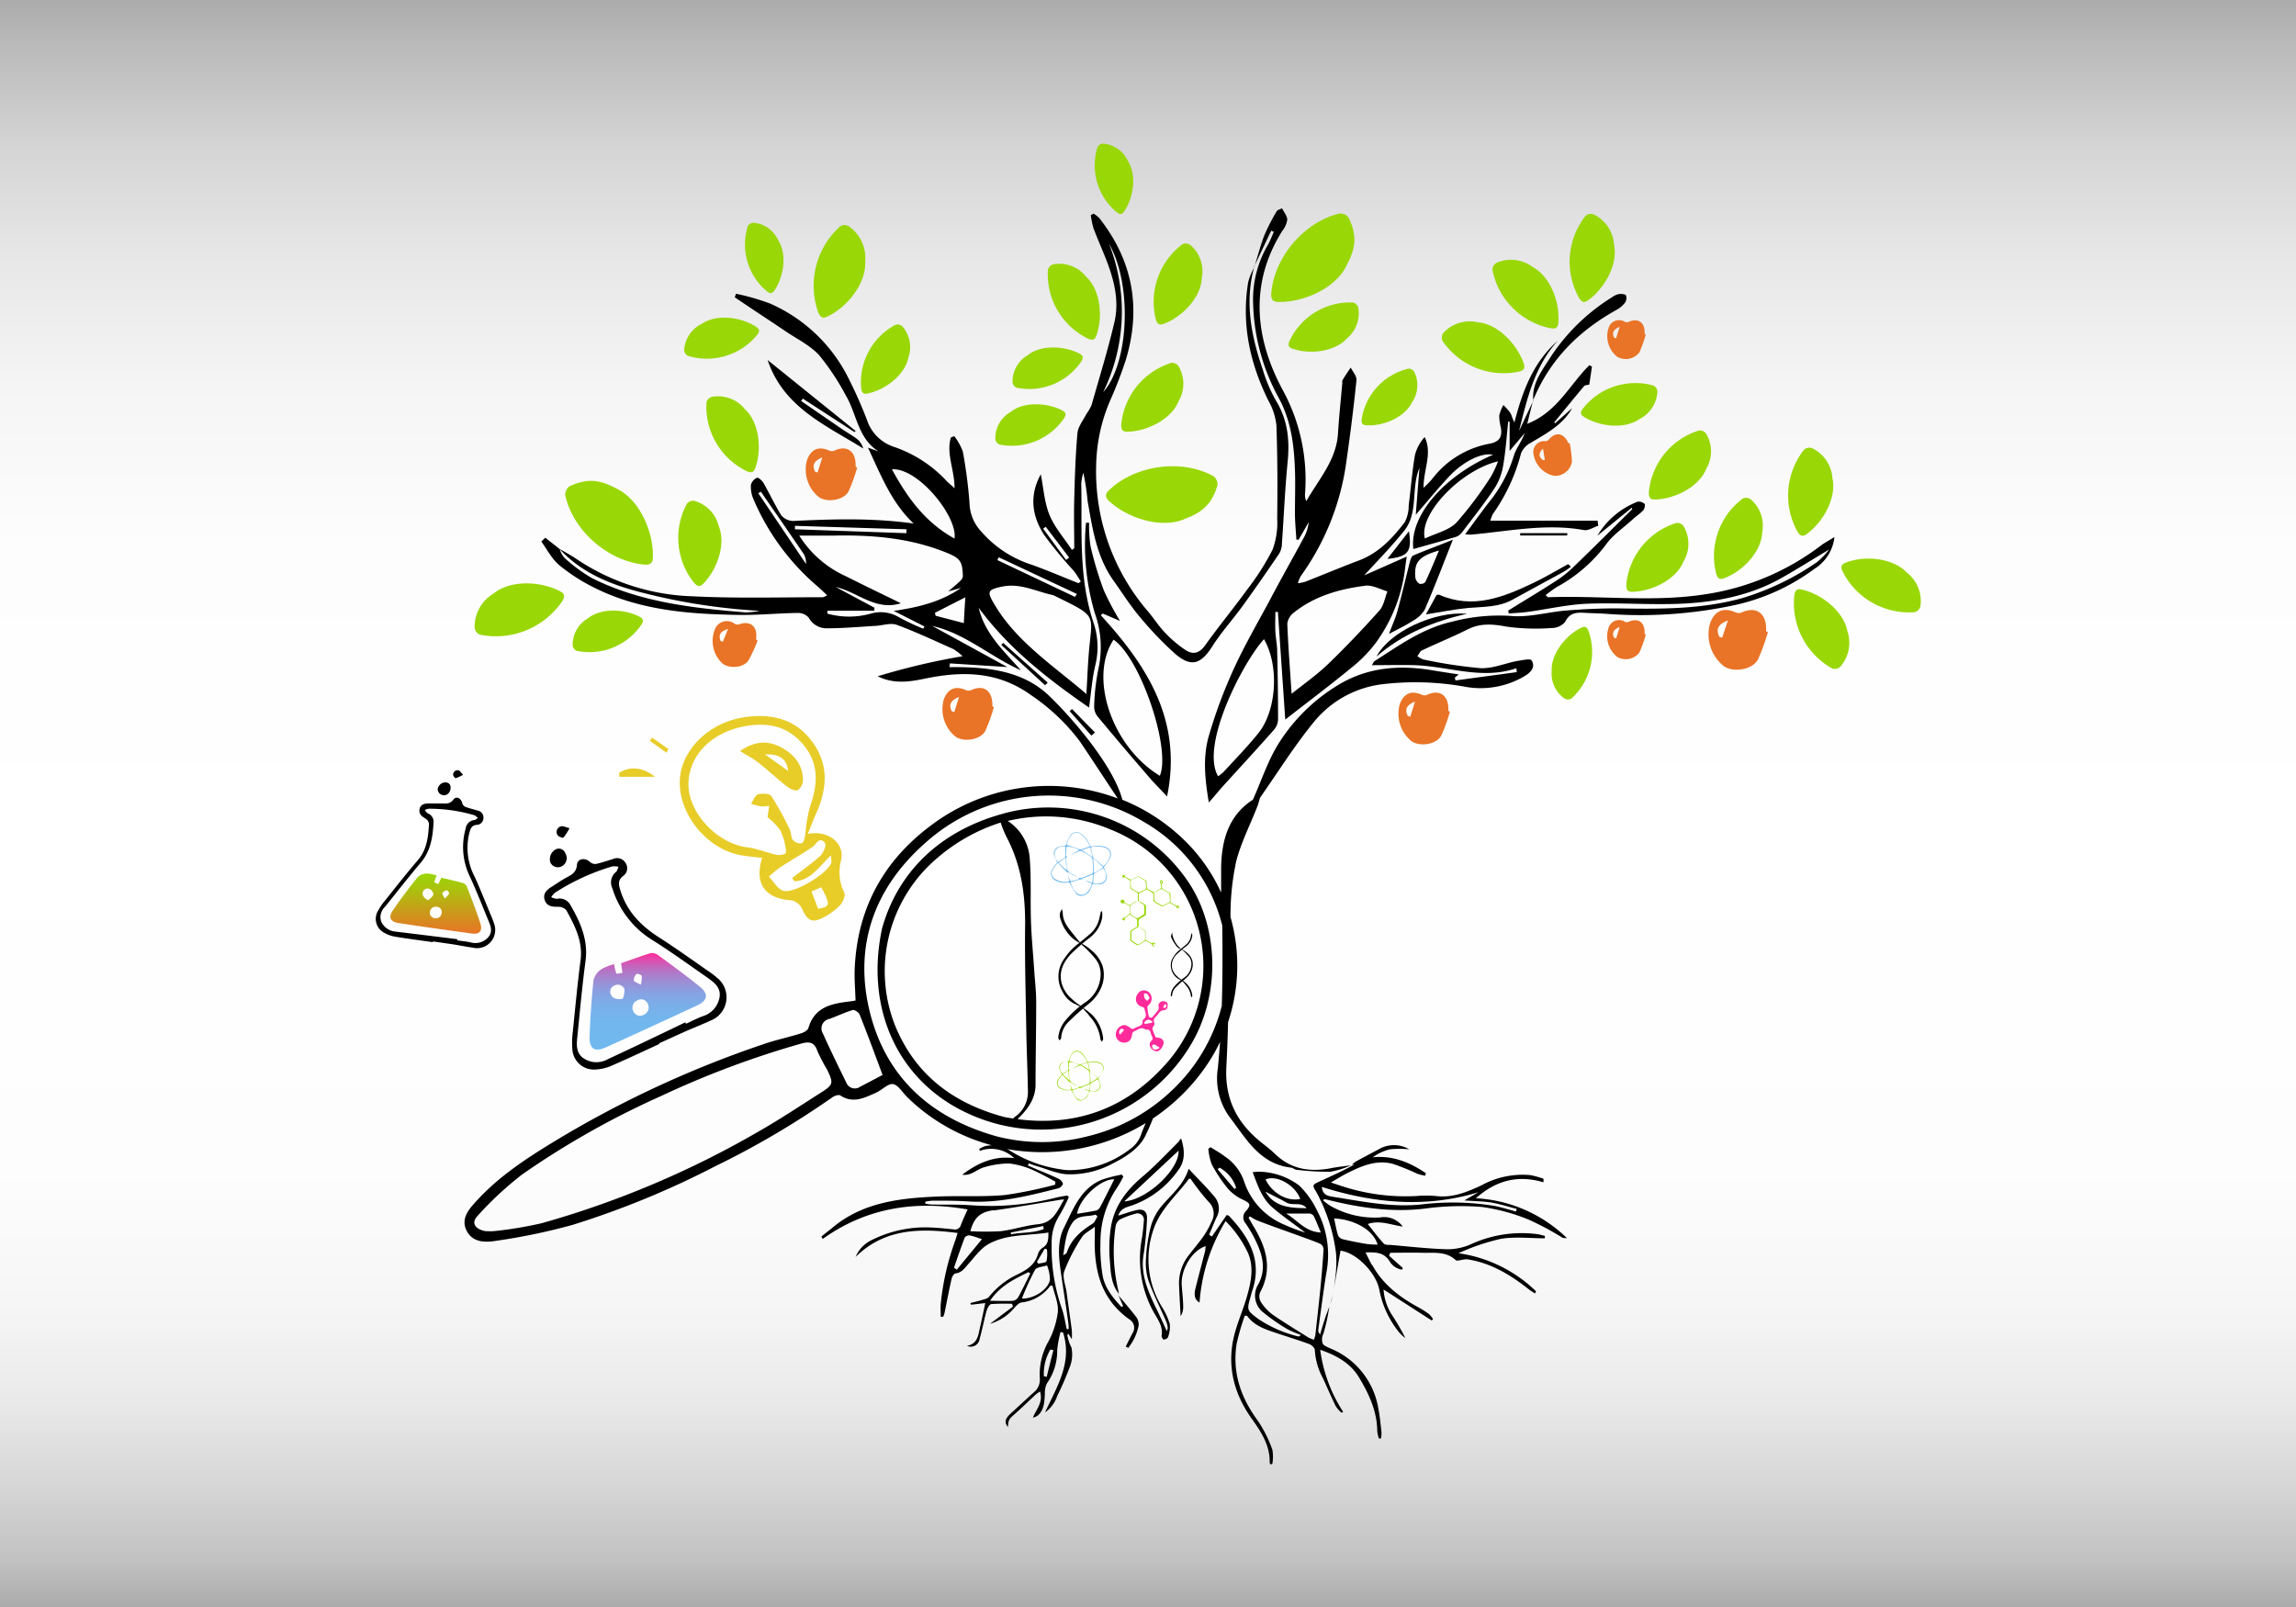 <svg id="_6" data-name="6" xmlns="http://www.w3.org/2000/svg" xmlns:xlink="http://www.w3.org/1999/xlink" viewBox="0 0 400 280"><rect x="0" y="0" width="400" height="280" fill="#333333" stroke="none"/><defs><style>.cls-1{fill:url(#linear-gradient);}.cls-2{fill:#e8cc28;}.cls-3{fill:#70b9ef;}.cls-4{fill:#9ad707;}.cls-5{fill:#ff2b9a;}.cls-6{fill:#e97326;}.cls-7{fill:url(#linear-gradient-2);}.cls-8{fill:url(#linear-gradient-3);}</style><linearGradient id="linear-gradient" x1="200" x2="200" y2="280" gradientUnits="userSpaceOnUse"><stop offset="0" stop-color="#ababab"/><stop offset="0.03" stop-color="#bbb"/><stop offset="0.09" stop-color="#d4d4d4"/><stop offset="0.16" stop-color="#e7e7e7"/><stop offset="0.24" stop-color="#f5f5f5"/><stop offset="0.34" stop-color="#fdfdfd"/><stop offset="0.52" stop-color="#fff"/><stop offset="0.73" stop-color="#fdfdfd"/><stop offset="0.81" stop-color="#f6f6f6"/><stop offset="0.87" stop-color="#eaeaea"/><stop offset="0.92" stop-color="#d8d8d8"/><stop offset="0.97" stop-color="#c2c2c2"/><stop offset="1" stop-color="#ababab"/></linearGradient><linearGradient id="linear-gradient-2" x1="112.83" y1="166.02" x2="112.83" y2="182.86" gradientUnits="userSpaceOnUse"><stop offset="0" stop-color="#ff2b9a"/><stop offset="0.02" stop-color="#f7339f"/><stop offset="0.1" stop-color="#d356b4"/><stop offset="0.19" stop-color="#b475c6"/><stop offset="0.3" stop-color="#9b8ed5"/><stop offset="0.41" stop-color="#88a1e1"/><stop offset="0.54" stop-color="#7aafe9"/><stop offset="0.7" stop-color="#72b7ee"/><stop offset="1" stop-color="#70b9ef"/></linearGradient><linearGradient id="linear-gradient-3" x1="75.92" y1="152.2" x2="75.92" y2="162.68" gradientUnits="userSpaceOnUse"><stop offset="0" stop-color="#9ad707"/><stop offset="0.27" stop-color="#acc10e"/><stop offset="0.82" stop-color="#d98720"/><stop offset="1" stop-color="#e97326"/></linearGradient></defs><rect class="cls-1" width="400" height="280"/><path class="cls-2" d="M146.56,149.78a8.08,8.08,0,0,0,.53,5.77c.25.49-.25,1.67-.76,2.2a11.42,11.42,0,0,1-2.92,2.13c-1.92,1-2.76.52-3.65-1.49a2.76,2.76,0,0,0-1.79-1.51c-4.64-.26-6.62-2.9-5.19-7.4-1.15-.14-2.27-.25-3.37-.41-6.67-1-12.06-8.26-10.8-14.56,1-4.77,5.51-8.77,11.24-9.57,4.73-.66,9,.42,11.86,4.59,2.78,4,2.31,8.16.42,12.34-.45,1-.82,2-1.39,3.42C144.25,144.6,147.13,146.88,146.56,149.78ZM134,140.4a7.09,7.09,0,0,1-1.43.1,12.93,12.93,0,0,1-1.73-.45c.4-.57.7-1.48,1.23-1.64.7-.22,2-.15,2.31.29a53.25,53.25,0,0,1,3.19,5.79c.29.58.21,1.39.57,1.88a1.73,1.73,0,0,0,1.52.56c.33-.1.54-.91.63-1.44a28.4,28.4,0,0,1,.76-4.74c1.36-3.79,1.76-7.41-.93-10.79s-6.14-4.11-10.05-3.48c-6,1-10,5-10.13,10s4.89,10.49,10.26,11.16c1.68.21,3.29.9,4.95,1.27a2.62,2.62,0,0,0,1.66-.17c.19-.09.11-.91,0-1.36a10.88,10.88,0,0,0-.87-2.73,14.36,14.36,0,0,0-2.22-2.28Zm8.87,8.77c.56-.51,1.14-1.9.87-2.24-1-1.34-1.5.19-2.23.67-1.82,1.21-3.72,2.31-5.56,3.5a25.71,25.71,0,0,0-2,1.63c.8.85,1.45,2.07,2.43,2.45,1.8.7,7.85-3,8.45-4.87a5.34,5.34,0,0,0-.08-1.25c-2.08,1.94-3.49,4.37-6.34,4.49L138,153C139.62,151.72,141.34,150.55,142.86,149.17Zm-1.49,6.17c.4,1.06.77,2,1.14,3,2.11-.34,2.22-.66.55-3.75Z"/><path class="cls-2" d="M107.9,135.35l6.2,0c-2.15-1.75-4.47-1.84-6.23-.7Z"/><path class="cls-2" d="M116.45,130.52l-2.84-2-.4.57,2.91,2.06Z"/><path class="cls-2" d="M136,130.17c2.26,1.18,3.85,3,3.89,5.7a2.26,2.26,0,0,1-.89,1.8c-.46.2-1.38-.23-1.89-.63-1.71-1.34-3.3-2.83-5-4.18-.87-.68-1.87-1.19-3.19-2C131.5,129.1,133.75,129,136,130.17Zm1.29,4.14c-.18-2-1.43-3-4-2.85Z"/><path d="M188.46,164.41a7.59,7.59,0,0,1,1.66,1.15,6,6,0,0,1,2,2.87,5.56,5.56,0,0,1-.41,3.93,7.31,7.31,0,0,1-2.08,2.58A48.18,48.18,0,0,0,186,178.2a4.31,4.31,0,0,0-1.13,2.64c0,.16-.18.3-.27.45-.08-.16-.23-.33-.23-.48a5.39,5.39,0,0,1,1.07-2.79,16.78,16.78,0,0,1,3.86-3.52,6,6,0,0,0,2.4-4.08,4.64,4.64,0,0,0-.33-2.52,5.71,5.71,0,0,0-.89-1.26,17.67,17.67,0,0,0-2-2Z"/><path d="M187.45,175l-.25-.1a4.42,4.42,0,0,1-2-1.95,5.28,5.28,0,0,1,.28-6,10.19,10.19,0,0,1,2.23-2.41c.76-.61,1.52-1.23,2.26-1.86a5.12,5.12,0,0,0,1.6-2.88c.07-.33.15-.65.23-1H192a4.39,4.39,0,0,1,0,1.14,5.6,5.6,0,0,1-2,3.32,40.24,40.24,0,0,0-3.28,2.82c-1.39,1.43-2.29,3.1-1.77,5.23a5.7,5.7,0,0,0,1.84,2.79,8.45,8.45,0,0,0,1.41,1.1c.18.14.27.22.25.25A4.15,4.15,0,0,1,187.45,175Z"/><path d="M185.05,158.39c0,.31.09.48.1.65,0,1.76,1.28,3,2.23,4.22.22.28.54.69,1,1.17a6.55,6.55,0,0,1-1.29-.77,7,7,0,0,1-2.34-3.57A1.65,1.65,0,0,1,185.05,158.39Z"/><path d="M189.6,176.25l.31.26.14.1a6.83,6.83,0,0,1,2.14,4.36c0,.17-.14.36-.21.54-.09-.14-.25-.28-.27-.44a7.06,7.06,0,0,0-1.89-4s-.15-.24-.35-.47l-.21-.22c-.44-.47-.64-.72-.6-.76S189,175.8,189.6,176.25Z"/><path d="M205.79,165.36a3.63,3.63,0,0,1,.92.58,2.89,2.89,0,0,1,1,1.4,2.76,2.76,0,0,1-.2,1.92,3.59,3.59,0,0,1-1,1.27,22,22,0,0,0-1.76,1.59,2.1,2.1,0,0,0-.55,1.29c0,.08-.09.15-.13.22s-.12-.16-.11-.23a2.57,2.57,0,0,1,.52-1.37,8.14,8.14,0,0,1,1.89-1.72,2.92,2.92,0,0,0,1.17-2,2.23,2.23,0,0,0-.16-1.23,2.39,2.39,0,0,0-.44-.61A9.89,9.89,0,0,0,205.79,165.36Z"/><path d="M205.75,170.78a2.76,2.76,0,0,1-.63-.33,2.8,2.8,0,0,1-1-3.15,4.88,4.88,0,0,1,1.46-1.84c.37-.3.74-.6,1.1-.91a2.5,2.5,0,0,0,.79-1.41c0-.16.07-.32.11-.48h.11a2.12,2.12,0,0,1,0,.56,2.79,2.79,0,0,1-1,1.62,19.48,19.48,0,0,0-1.61,1.38,2.62,2.62,0,0,0-.86,2.56,2.82,2.82,0,0,0,.9,1.37c.39.37.81.61.78.66S205.82,170.81,205.75,170.78Z"/><path d="M204.23,162.43c0,.07,0,.18,0,.32a4.34,4.34,0,0,0,1,2.08,4.18,4.18,0,0,0,.59.54,1.39,1.39,0,0,1-.39-.11,1.41,1.41,0,0,1-.25-.18,1.92,1.92,0,0,1-.36-.42,5.5,5.5,0,0,1-.79-1.4C204,163.13,204,163,204.23,162.43Z"/><path d="M205.52,170.58a3.64,3.64,0,0,1,1.15.77,3.47,3.47,0,0,1,.72,1,3.3,3.3,0,0,1,.33,1.16c0,.09-.07.18-.1.27-.05-.07-.13-.14-.14-.21a3.42,3.42,0,0,0-.92-1.95l-.07-.08a.84.84,0,0,1-.1-.15A5.69,5.69,0,0,0,205.52,170.58Z"/><path class="cls-3" d="M184.19,150.28a12,12,0,0,1-.52-1.17,1.2,1.2,0,0,1,.73-1.56,3.14,3.14,0,0,1,.91-.19.44.44,0,0,0,.49-.37,5.39,5.39,0,0,1,.61-1.36,1.35,1.35,0,0,1,2.06-.28,4.32,4.32,0,0,1,1.32,1.79c.13.28.24.4.59.33a4,4,0,0,1,2.08.07,1.37,1.37,0,0,1,.92,2,9.72,9.72,0,0,1-.84,1.28c-.08.11-.18.21-.24.28a8.67,8.67,0,0,1,.45,1.14,1.36,1.36,0,0,1-1.43,1.84h-.15c-.27,0-.61-.14-.79,0s-.22.48-.34.73a1.93,1.93,0,0,1-1.47,1.26,1.08,1.08,0,0,1-1.08-.37,11.7,11.7,0,0,1-1-1.62c-.13-.25-.22-.36-.52-.31a3.27,3.27,0,0,1-2.08-.35,1.36,1.36,0,0,1-.55-2A11.13,11.13,0,0,1,184.19,150.28Zm1.86,1.87-1.77-1.82a12,12,0,0,0-.89,1.22,1.15,1.15,0,0,0,.28,1.5,3.28,3.28,0,0,0,2.64.52l-.31-1.13c.13.29.24.59.38.87.05.09.2.21.28.2a11.43,11.43,0,0,0,1.15-.3c.08,0,.12-.16.18-.25a.93.93,0,0,0,.4,0c.61-.22,1.22-.44,1.81-.7a.54.54,0,0,0,.23-.4c0-.71-.06-1.43-.11-2.14a.62.62,0,0,0-.2-.41c-.53-.37-1.08-.72-1.64-1a.56.56,0,0,0-.44,0c-.56.23-1.1.49-1.64.73l1.62-.93a4.62,4.62,0,0,0-2.07-.59.25.25,0,0,0-.17.16c0,.47-.07,1-.08,1.42,0,.05.15.1.24.16a.53.53,0,0,0-.23.58,6,6,0,0,1,.12,1,1.4,1.4,0,0,0,.92,1.41,8.42,8.42,0,0,1,1,.67l-1.76-1Zm2.85,1.23c-.88-.45-1.58.3-2.4.27a4,4,0,0,0,1.06,1.91,1.26,1.26,0,0,0,1.65.08,2.86,2.86,0,0,0,1-1.74,3.15,3.15,0,0,1-.49-.14c-.24-.11-.47-.24-.7-.37l1.24.42.19-1.46-2.06.79Zm3.33-2.44a3.61,3.61,0,0,0,1.08-1.57,1.23,1.23,0,0,0-.48-1.52,4.1,4.1,0,0,0-2.76-.22c.1.57.2,1.08.3,1.6a.5.5,0,0,0,.15.25C191.07,150,191.64,150.43,192.23,150.94Zm-6.37-3.72,2.29.77a.36.36,0,0,0,.18,0l1.51-.5a4.8,4.8,0,0,0-1.48-2.11,1.25,1.25,0,0,0-1.68.07A3.45,3.45,0,0,0,185.86,147.22Zm4.55,6.57a1.76,1.76,0,0,0,2.11-.41,1.84,1.84,0,0,0-.36-2.1c-.48.3-1,.59-1.42.9a.4.4,0,0,0-.18.26C190.5,152.88,190.46,153.33,190.41,153.79Zm-4.82-6.3a1.69,1.69,0,0,0-1.75.7,1.82,1.82,0,0,0,.52,2c.37-.24.75-.47,1.12-.72a.31.31,0,0,0,.11-.22Zm5,4.54.1.09,1.51-1-1.65-1.53-.09.08Zm-5-2.54-1.18.85,1.45,1.33Zm4.62-.24.09-.05-.35-1.57-1.49.47Z"/><path class="cls-4" d="M185,187.22a9,9,0,0,1-.4-.91.94.94,0,0,1,.57-1.22,2.42,2.42,0,0,1,.71-.14.36.36,0,0,0,.38-.3,4.42,4.42,0,0,1,.48-1.06,1.05,1.05,0,0,1,1.61-.22,3.48,3.48,0,0,1,1,1.4c.1.22.19.32.46.26a3.07,3.07,0,0,1,1.62.06,1.06,1.06,0,0,1,.72,1.54,8.15,8.15,0,0,1-.65,1,2.33,2.33,0,0,1-.19.22,5.85,5.85,0,0,1,.35.89,1.05,1.05,0,0,1-1.12,1.43h-.12c-.21,0-.47-.11-.61,0s-.17.38-.26.57a1.52,1.52,0,0,1-1.15,1,.86.86,0,0,1-.85-.29,10.22,10.22,0,0,1-.77-1.27c-.1-.19-.17-.28-.41-.24a2.53,2.53,0,0,1-1.62-.27,1.06,1.06,0,0,1-.43-1.57A9.08,9.08,0,0,1,185,187.22Zm1.46,1.46-1.39-1.42c-.25.35-.51.64-.69,1a.9.9,0,0,0,.22,1.17,2.51,2.51,0,0,0,2.06.4l-.24-.88c.1.23.19.46.3.68,0,.07.15.17.21.16a7.17,7.17,0,0,0,.91-.24c.06,0,.09-.12.13-.19s.22.06.31,0c.48-.17,1-.35,1.42-.55a.42.42,0,0,0,.18-.31c0-.56,0-1.11-.09-1.67a.51.51,0,0,0-.15-.32c-.42-.29-.85-.56-1.28-.82a.43.43,0,0,0-.35,0c-.43.17-.86.37-1.28.57l1.26-.73a3.52,3.52,0,0,0-1.61-.46s-.13.07-.13.12c0,.37-.06.74-.07,1.11,0,0,.12.08.19.12a.43.43,0,0,0-.18.46,3.72,3.72,0,0,1,.09.81,1.09,1.09,0,0,0,.73,1.1,7.78,7.78,0,0,1,.79.53l-1.38-.78Zm2.22,1c-.68-.36-1.23.23-1.87.2a3.1,3.1,0,0,0,.83,1.5,1,1,0,0,0,1.29.06,2.26,2.26,0,0,0,.78-1.36,2.11,2.11,0,0,1-.38-.11c-.19-.08-.36-.19-.55-.29l1,.33.15-1.14-1.61.62Zm2.61-1.91a2.88,2.88,0,0,0,.84-1.23,1,1,0,0,0-.38-1.18,3.21,3.21,0,0,0-2.16-.18c.09.45.16.85.24,1.25a.41.41,0,0,0,.12.2Zm-5-2.91,1.79.61a.34.34,0,0,0,.14,0l1.18-.39a3.74,3.74,0,0,0-1.16-1.65,1,1,0,0,0-1.31.05A2.63,2.63,0,0,0,186.31,184.83Zm3.55,5.14a1.4,1.4,0,0,0,1.65-.33,1.43,1.43,0,0,0-.28-1.63c-.37.23-.75.46-1.11.7a.29.29,0,0,0-.14.2C189.93,189.25,189.9,189.6,189.86,190ZM186.1,185a1.31,1.31,0,0,0-1.36.55,1.4,1.4,0,0,0,.4,1.54l.87-.56a.28.28,0,0,0,.09-.18Zm3.89,3.55.08.07,1.18-.8-1.29-1.2-.07.07Zm-3.91-2-.93.66,1.14,1Zm3.61-.19.06,0-.27-1.23-1.16.37Z"/><path class="cls-4" d="M201.12,155.49a6,6,0,0,1,.62-.41c.56-.27.57-.26.54-.88a.78.78,0,0,0-.12-.32.33.33,0,0,1,0-.45.25.25,0,0,1,.36,0,.33.33,0,0,1,0,.46.4.4,0,0,0-.09.22c0,.11,0,.23,0,.34-.06.31.1.45.36.57s.6.32.9.49a.39.39,0,0,1,.22.37c0,.29,0,.58,0,.88,0,.14,0,.29,0,.46l1,.58a.52.52,0,0,0,.25,0,.25.25,0,0,1,.3.19c.06.14,0,.22-.13.26s-.3,0-.33-.13-.16-.21-.27-.27c-.28-.16-.55-.32-.81-.49a.24.24,0,0,0-.28,0c-.34.19-.68.37-1,.53a.37.37,0,0,1-.29,0c-.42-.23-.84-.47-1.25-.72a.42.42,0,0,1-.14-.28c0-.38,0-.76-.05-1.14a.25.25,0,0,0-.11-.18c-.29-.19-.58-.36-.87-.54a.26.26,0,0,0-.33,0,10.72,10.72,0,0,1-1.06.56.24.24,0,0,0-.15.29c0,.4,0,.8,0,1.2h0a.18.18,0,0,1-.15-.21,4.8,4.8,0,0,1,0-.85.51.51,0,0,0-.29-.58c-.28-.18-.56-.35-.85-.51a.32.32,0,0,1-.19-.31c0-.36,0-.72,0-1.07a.26.26,0,0,0-.12-.18c-.28-.19-.57-.36-.87-.54a.26.26,0,0,1-.38,0,.29.29,0,0,1,0-.27.31.31,0,0,1,.26-.11c.18,0,.22.16.22.3.31.17.6.35.9.5a.28.28,0,0,0,.22,0c.32-.16.63-.35,1-.5a.37.37,0,0,1,.31,0c.37.19.73.41,1.1.61a.37.37,0,0,1,.21.37c0,.34,0,.68.08,1a.17.17,0,0,0,.09.15c.37.21.75.4,1.13.6,0,0,.06,0,.1,0s-.11.13-.1.19c0,.42.05.84.09,1.25a.23.23,0,0,0,.1.17l1.18.68a.28.28,0,0,0,.22,0c.35-.17.69-.36,1-.54a.29.29,0,0,0,.17-.31c0-.35-.06-.71-.07-1.06a.31.31,0,0,0-.18-.3c-.37-.2-.74-.42-1.12-.61a.36.36,0,0,0-.27,0c-.25.12-.49.27-.74.4A3.19,3.19,0,0,1,201.12,155.49Zm-1.45-.88c0-.37-.06-.64-.06-.92a.3.3,0,0,0-.17-.28c-.34-.19-.69-.38-1-.58a.3.3,0,0,0-.33,0c-.31.16-.64.31-1,.48a.26.26,0,0,0-.12.17c0,.39,0,.77.07,1.16a.23.23,0,0,0,.08.16l1.14.67a.2.2,0,0,0,.17,0c.28-.12.55-.26.83-.39S199.73,154.82,199.67,154.61Zm2.62-.71a2.21,2.21,0,0,0,.21-.28s-.07-.09-.11-.14a1.57,1.57,0,0,0-.18.19S202.24,153.78,202.29,153.9Zm3.19,4.18c-.08-.06-.12-.12-.16-.13s-.08.06-.12.1.07.1.11.11S205.4,158.12,205.48,158.08Z"/><path class="cls-4" d="M198.43,157.09c.07,0,.15,0,.21,0q.44.25.87.54a.35.35,0,0,1,.14.25c0,.45,0,.9,0,1.34a.36.36,0,0,1-.22.35c-.33.19-.65.4-1,.62a.29.29,0,0,0-.06.19c0,.32,0,.63,0,.94a.64.64,0,0,1-.06.18v0s0,0,0,0l-.43.27c-.22.14-.45.27-.67.42a.23.23,0,0,0-.11.18c0,.43,0,.87,0,1.3a.27.27,0,0,0,.09.21c.29.21.59.4.89.59a.33.33,0,0,0,.42,0,7.57,7.57,0,0,1,.76-.49.43.43,0,0,0,.24-.44c0-.36,0-.71,0-1.07a.35.35,0,0,0-.19-.33c-.33-.22-.65-.46-1-.69.39.23.78.45,1.16.7.07,0,.09.18.1.28,0,.38,0,.76,0,1.15a.28.28,0,0,0,.17.28c.27.14.54.3.81.43a.42.42,0,0,0,.27,0,.33.33,0,0,1,.46.18.34.34,0,0,1-.19.42c-.16.05-.32-.07-.39-.26a.42.42,0,0,0-.16-.21l-1-.51-1.06.68a.48.48,0,0,1-.54,0c-.31-.2-.62-.4-.92-.62a.32.32,0,0,1-.11-.23c0-.47,0-.93,0-1.4a.38.38,0,0,1,.16-.25c.31-.2.62-.37.93-.57a.33.33,0,0,0,.11-.19c0-.32,0-.65,0-1a.36.36,0,0,0-.13-.23c-.33-.23-.69-.44-1-.68-.1-.07-.16-.08-.25,0l-.72.55a.24.24,0,0,0-.06.17c0,.14,0,.25-.19.24a.22.22,0,0,1-.21-.26.19.19,0,0,1,.24-.2.27.27,0,0,0,.19-.06c.26-.19.51-.39.76-.6a.44.44,0,0,0,.14-.27c0-.31,0-.63,0-.94a.23.23,0,0,0-.14-.25,4.83,4.83,0,0,1-.55-.3.59.59,0,0,0-.56-.11c-.21.07-.36-.06-.4-.28a.3.3,0,0,1,.23-.35.33.33,0,0,1,.43.26c0,.21.13.28.29.36s.44.24.62.34l1.21-.76,0,.06a2.11,2.11,0,0,1-.23.19c-.22.14-.46.27-.67.42a.4.4,0,0,0-.16.26c0,.4,0,.8,0,1.2a.32.32,0,0,0,.19.33c.21.11.39.27.59.4a.62.62,0,0,0,.76,0l.79-.52a.26.26,0,0,0,.06-.18c0-.44,0-.87,0-1.31a.26.26,0,0,0-.09-.17l-1-.67Zm2.43,7.48v.09c.08.06.16.16.23.16s.17-.12.18-.2-.11-.18-.17-.18S200.93,164.52,200.86,164.57Z"/><path class="cls-5" d="M196,178.6a3.48,3.48,0,0,1,.9.47.53.53,0,0,0,.77.08,2.52,2.52,0,0,1,.47-.22c.47-.18,1-.35.91-1a.43.43,0,0,1,.16-.32c.77-.57.24-1.26.17-1.9,0-.11-.24-.22-.39-.28a1.39,1.39,0,0,1-1.08-1.09,1.7,1.7,0,0,1,.72-1.6,1.3,1.3,0,0,1,1.69.32,1.47,1.47,0,0,1,0,1.84c-.14.18-.43.37-.42.55a7.08,7.08,0,0,0,.25,1.65.37.37,0,0,0,.65.07c.36-.4.71-.81,1-1.24a.76.76,0,0,0,.06-.48.78.78,0,0,1,.73-1c.49,0,.81.18.84.58.05.64-.24,1-.81,1a1.11,1.11,0,0,0-.55.28c-.19.18-.31.42-.49.61-.35.38-.79.7-.47,1.33.06.11,0,.31-.09.45s-.29.43-.24.59a8.12,8.12,0,0,0,.56,1.41c0,.07.24.09.37.1.69.07,1.08.44,1,1s-.66,1.42-1.2,1.38a1.34,1.34,0,0,1-1.23-1.21.93.93,0,0,1,.27-.59c.33-.26.29-.51.13-.82a3.5,3.5,0,0,1-.2-.54c-.1-.39-.26-.69-.74-.62a.21.21,0,0,1-.15,0c-.84-.6-1.46.11-2.14.38-.12.05-.19.31-.22.48-.13.87-.51,1.32-1.22,1.4a1.46,1.46,0,0,1-1.6-1.14A1.64,1.64,0,0,1,196,178.6Zm4.29-4.69a3.12,3.12,0,0,0-.41-.72c-.12-.11-.37-.07-.56-.1a2.57,2.57,0,0,0,0,.48.92.92,0,0,0,.15.43,2.4,2.4,0,0,0,.39.39Zm1.74,8.65a5.64,5.64,0,0,0-.77-.5c-.13-.07-.41-.09-.48,0a.6.6,0,0,0,0,.51C201,183,201.41,183,202.05,182.56Zm-1.35-4.37.09-.2c-.24-.12-.47-.33-.71-.33a1,1,0,0,0-.62.38c-.16.16-.11.39.19.35S200.35,178.26,200.7,178.19ZM195,180.1l.17.14.68-.79c-.15-.07-.33-.24-.45-.21C195,179.37,194.94,179.73,195,180.1Zm8-5.2a2.6,2.6,0,0,0-.35.53c0,.06.15.18.24.27a1.48,1.48,0,0,0,.33-.38C203.29,175.26,203.16,175.12,203,174.9Z"/><path class="cls-6" d="M286.72,110.59a22.79,22.79,0,0,1-1.11,3.1,3,3,0,0,1-3.84.79,4.58,4.58,0,0,1-1.56-5,1.91,1.91,0,0,1,2.89-1.14.88.88,0,0,0,.64,0c1.57-.72,2.73,0,2.78,1.74v.37Zm-5.51.54.34.11.62-2C281,109.75,280.83,110.29,281.21,111.13Z"/><path class="cls-6" d="M286.72,58.29a22.79,22.79,0,0,1-1.11,3.1,3,3,0,0,1-3.84.79,4.57,4.57,0,0,1-1.56-4.94,1.91,1.91,0,0,1,2.89-1.15.84.84,0,0,0,.64,0c1.57-.72,2.73,0,2.78,1.74v.36Zm-5.51.54.34.12.62-2C281,57.45,280.83,58,281.21,58.83Z"/><path class="cls-6" d="M273.47,77.22a22.78,22.78,0,0,1,.39,3.27,3,3,0,0,1-3.09,2.42,4.59,4.59,0,0,1-3.6-3.73,1.9,1.9,0,0,1,2.08-2.31.88.88,0,0,0,.58-.27c1.08-1.34,2.44-1.22,3.27.32l.16.32Zm-4.68,2.94.35,0-.33-2C268,79,268.06,79.58,268.79,80.16Z"/><path class="cls-6" d="M132,111.57a26.29,26.29,0,0,1-1.6,3.49c-.83,1.3-3.32,1.51-4.54.54a5.36,5.36,0,0,1-1.33-5.9,2.22,2.22,0,0,1,3.47-1,1.08,1.08,0,0,0,.75.09c1.88-.69,3.17.26,3,2.29,0,.14,0,.28,0,.42Zm-6.46.09.38.16.92-2.23C125.45,110,125.16,110.64,125.53,111.66Z"/><path class="cls-6" d="M308,110.11a34.65,34.65,0,0,1-1.72,4.77c-.95,1.81-4.2,2.35-5.92,1.22a7.07,7.07,0,0,1-2.4-7.62c.84-2.12,2.37-2.71,4.45-1.76a1.33,1.33,0,0,0,1,0c2.41-1.11,4.2,0,4.28,2.68V110Zm-8.49.83.52.17,1-3C299.24,108.81,298.93,109.64,299.53,110.94Z"/><path class="cls-6" d="M173.15,123.2a28.67,28.67,0,0,1-1.49,4.14c-.82,1.56-3.64,2-5.13,1.06a6.16,6.16,0,0,1-2.08-6.61c.73-1.84,2.06-2.35,3.86-1.53a1.12,1.12,0,0,0,.86,0c2.09-1,3.65,0,3.71,2.33,0,.16,0,.32,0,.48Zm-7.35.72.45.15.83-2.63C165.54,122.08,165.28,122.8,165.8,123.92Z"/><path class="cls-6" d="M149.34,81.46a30,30,0,0,1-1.5,4.14c-.82,1.56-3.64,2-5.12,1.06a6.16,6.16,0,0,1-2.09-6.61c.74-1.84,2.06-2.35,3.86-1.53a1.14,1.14,0,0,0,.87,0c2.08-1,3.64,0,3.7,2.33,0,.16,0,.32,0,.48Zm-7.36.72.45.15.83-2.63C141.73,80.34,141.46,81.06,142,82.18Z"/><path class="cls-6" d="M252.6,124a31.27,31.27,0,0,1-1.49,4.14c-.83,1.57-3.64,2-5.13,1.06a6.15,6.15,0,0,1-2.09-6.6c.74-1.84,2.06-2.35,3.86-1.53a1.19,1.19,0,0,0,.87,0c2.09-1,3.64,0,3.71,2.32v.49Zm-7.36.73.45.15.83-2.63C245,122.86,244.72,123.58,245.24,124.71Z"/><path class="cls-4" d="M150.73,45.61c.19,3.89-3.26,8-6.63,9.57-.85.4-1.24,0-1.56-.77a13.92,13.92,0,0,1,3.85-15,1.54,1.54,0,0,1,1.47,0A6.77,6.77,0,0,1,150.73,45.61Z"/><path class="cls-4" d="M135.54,41.79c1.63,2.47,1,6.51-.64,8.85-.4.59-.8.51-1.32.1a10.64,10.64,0,0,1-3.3-11.34,1.17,1.17,0,0,1,1-.59A5.17,5.17,0,0,1,135.54,41.79Z"/><path class="cls-4" d="M196.47,28c1.63,2.48,1,6.51-.64,8.86-.4.59-.8.5-1.32.09a10.63,10.63,0,0,1-3.3-11.34,1.19,1.19,0,0,1,1-.59A5.17,5.17,0,0,1,196.47,28Z"/><path class="cls-4" d="M122.32,56.39c2.63-1.77,6.94-1.1,9.45.58.64.43.56.85.12,1.41A11.33,11.33,0,0,1,119.83,62a1.26,1.26,0,0,1-.64-1A5.47,5.47,0,0,1,122.32,56.39Z"/><path class="cls-4" d="M158.24,62.34c-.63,3.1-4.17,5.66-7.14,6.23-.75.14-1-.22-1.07-.92a11.34,11.34,0,0,1,6-11.07,1.26,1.26,0,0,1,1.17.27A5.51,5.51,0,0,1,158.24,62.34Z"/><path class="cls-4" d="M107.29,85.07c4.17,1.89,6.61,7.71,6.45,12.08,0,1.1-.62,1.32-1.64,1.21-6.26-.66-12.29-5.93-13.63-12.09a1.82,1.82,0,0,1,.76-1.55C102.23,83.35,104.33,83.5,107.29,85.07Z"/><path class="cls-4" d="M234.72,46c-1.84,4.19-7.62,6.71-12,6.61-1.11,0-1.33-.61-1.24-1.63.58-6.27,5.78-12.36,11.92-13.78A1.79,1.79,0,0,1,235,38C236.38,41,236.26,43.06,234.72,46Z"/><path class="cls-4" d="M234.68,58.94c-2.16,2.42-6.62,2.84-9.54,1.81-.74-.26-.76-.7-.48-1.36a11.63,11.63,0,0,1,11.07-6.68,1.29,1.29,0,0,1,.89.84A5.65,5.65,0,0,1,234.68,58.94Z"/><path class="cls-4" d="M206.53,90.37c-4.17,1.89-10.16-.11-13.34-3.1-.8-.76-.58-1.35.17-2,4.62-4.28,12.55-5.34,18.07-2.29a1.79,1.79,0,0,1,.67,1.6C211.15,87.69,209.66,89.17,206.53,90.37Z"/><path class="cls-4" d="M125.22,91.68c1.32,3.22-.37,7.73-2.75,10.07-.6.59-1,.4-1.54-.19a12.49,12.49,0,0,1-1.24-13.83,1.41,1.41,0,0,1,1.24-.47A6.06,6.06,0,0,1,125.22,91.68Z"/><path class="cls-4" d="M205.33,69.9c-1.29,3.24-5.64,5.3-9,5.32-.84,0-1-.43-1-1.21a12.5,12.5,0,0,1,8.75-10.79,1.4,1.4,0,0,1,1.21.53A6,6,0,0,1,205.33,69.9Z"/><path class="cls-4" d="M297.25,81.7c-1.3,3.24-5.65,5.3-9,5.33-.84,0-1-.43-1-1.21A12.48,12.48,0,0,1,296,75a1.4,1.4,0,0,1,1.21.52A6,6,0,0,1,297.25,81.7Z"/><path class="cls-4" d="M293.32,97.79c-1.3,3.24-5.65,5.29-9,5.32-.84,0-1-.43-1-1.21a12.48,12.48,0,0,1,8.75-10.79,1.38,1.38,0,0,1,1.21.53A6,6,0,0,1,293.32,97.79Z"/><path class="cls-4" d="M285.64,73c-2.65,1.88-7.1,1.29-9.72-.38-.66-.42-.58-.86-.15-1.44a11.63,11.63,0,0,1,12.3-4,1.28,1.28,0,0,1,.68,1A5.63,5.63,0,0,1,285.64,73Z"/><path class="cls-4" d="M209.37,48.44c-.14,3.49-3.55,6.88-6.68,8-.79.29-1.11-.06-1.33-.81A12.53,12.53,0,0,1,206,42.55a1.4,1.4,0,0,1,1.32.09A6,6,0,0,1,209.37,48.44Z"/><path class="cls-4" d="M307,92.77c-.14,3.49-3.55,6.88-6.68,8-.8.29-1.12-.06-1.33-.81a12.49,12.49,0,0,1,4.63-13.1A1.38,1.38,0,0,1,305,87,6.06,6.06,0,0,1,307,92.77Z"/><path class="cls-4" d="M319.24,83.31c.78,3.52-1.73,7.81-4.55,9.78-.71.5-1.13.23-1.54-.46a12.9,12.9,0,0,1,1.16-14.3,1.44,1.44,0,0,1,1.34-.26A6.25,6.25,0,0,1,319.24,83.31Z"/><path class="cls-4" d="M246,70.09c-1.31,2.71-5.16,4.22-8,4-.72,0-.86-.43-.77-1.1a10.76,10.76,0,0,1,8.14-8.76,1.2,1.2,0,0,1,1,.53A5.22,5.22,0,0,1,246,70.09Z"/><path class="cls-4" d="M257.49,56.16c3.59.31,6.93,4,8,7.27.26.83-.12,1.14-.9,1.33a12.9,12.9,0,0,1-13.3-5.39,1.47,1.47,0,0,1,.16-1.36A6.25,6.25,0,0,1,257.49,56.16Z"/><path class="cls-4" d="M267,46.51c3.18,1.69,4.82,6.38,4.48,9.81-.09.87-.56,1-1.35.87A12.89,12.89,0,0,1,260,47a1.47,1.47,0,0,1,.68-1.19A6.28,6.28,0,0,1,267,46.51Z"/><path class="cls-4" d="M281.18,42.58c.78,3.51-1.73,7.8-4.55,9.77-.71.5-1.13.23-1.54-.46a12.88,12.88,0,0,1,1.16-14.3,1.44,1.44,0,0,1,1.34-.26A6.27,6.27,0,0,1,281.18,42.58Z"/><path class="cls-4" d="M189.23,48.22c2.56,2.37,2.93,7.17,1.76,10.29-.3.79-.77.8-1.48.48a12.5,12.5,0,0,1-6.95-12,1.41,1.41,0,0,1,.93-.94A6,6,0,0,1,189.23,48.22Z"/><path class="cls-4" d="M129.8,71.32c2.56,2.37,2.93,7.17,1.76,10.29-.3.79-.77.8-1.48.48a12.5,12.5,0,0,1-7-12,1.37,1.37,0,0,1,.93-.94A6,6,0,0,1,129.8,71.32Z"/><path class="cls-4" d="M86,103.41c3-2.46,8.37-2.13,11.64-.35.82.44.77,1,.3,1.71a14,14,0,0,1-14.36,5.81,1.55,1.55,0,0,1-.89-1.17A6.72,6.72,0,0,1,86,103.41Z"/><path class="cls-4" d="M102.37,107.77c2.37-1.93,6.57-1.66,9.13-.27.65.35.61.76.24,1.34a10.93,10.93,0,0,1-11.27,4.56,1.23,1.23,0,0,1-.7-.92A5.3,5.3,0,0,1,102.37,107.77Z"/><path class="cls-4" d="M321.85,110c-.65-3.56-4.63-6.56-8-7.29-.85-.18-1.14.23-1.25,1a13,13,0,0,0,6.63,12.78,1.42,1.42,0,0,0,1.34-.28A6.29,6.29,0,0,0,321.85,110Z"/><path class="cls-4" d="M332.19,99.76c-2.48-2.63-7.46-3-10.68-1.71-.82.31-.83.8-.49,1.54a12.94,12.94,0,0,0,12.54,7.07,1.41,1.41,0,0,0,1-1A6.27,6.27,0,0,0,332.19,99.76Z"/><path class="cls-4" d="M176,71.82c2.37-1.93,6.57-1.66,9.13-.27.65.35.61.76.24,1.34a11,11,0,0,1-11.27,4.56,1.23,1.23,0,0,1-.7-.92A5.28,5.28,0,0,1,176,71.82Z"/><path class="cls-4" d="M270.33,116.86c-.14-3,2.56-6.28,5.2-7.51.67-.32,1,0,1.22.6a10.94,10.94,0,0,1-3,11.78,1.25,1.25,0,0,1-1.16,0A5.33,5.33,0,0,1,270.33,116.86Z"/><path class="cls-4" d="M179,61.92c2.36-1.93,6.56-1.66,9.13-.27.65.35.6.77.24,1.34a10.92,10.92,0,0,1-11.27,4.56,1.19,1.19,0,0,1-.7-.91A5.3,5.3,0,0,1,179,61.92Z"/><path d="M114.87,181.9c-2.75,1.26-5.49,2.56-8.27,3.76a7.7,7.7,0,0,1-2.89.69,3.75,3.75,0,0,1-4-3.65,14.56,14.56,0,0,1,.09-3c.42-4.12.8-8.25,1.34-12.35.44-3.32-1-6.06-2.48-8.76a1.83,1.83,0,0,0-1.45-.59c-1,0-1.92-.07-2.3-1.14s.27-1.77,1.12-2.3,1.74-1.17,2.66-1.66,1.73-.91,1.83-2.23c.09-1.1,1.43-1.28,2.25-.49a1.38,1.38,0,0,0,1.07.35c1-.22,2-.57,3-.87a1.69,1.69,0,0,1,2.16.73,1.63,1.63,0,0,1-.43,2.23c-1,.77-.79,1.56-.47,2.59,1.15,3.64,3.59,6.12,6.73,8.13s6,4.09,9,6.16a10,10,0,0,1,1,.79,4.35,4.35,0,0,1-1.1,7.56c-1.48.69-3,1.27-4.48,1.93s-2.95,1.35-4.42,2Zm4.52-3.77.12.25c.95-.44,1.89-.92,2.86-1.3a4.19,4.19,0,0,0,3-3.39c.23-1.65-1-2.55-2.14-3.36-3.16-2.2-6.29-4.47-9.55-6.52a16.18,16.18,0,0,1-7-9.05,2.34,2.34,0,0,1,.63-2.83c.24-.2.3-.6.45-.9a3.35,3.35,0,0,0-1.08-.07,38.29,38.29,0,0,0-10,4.59,3.53,3.53,0,0,0-.65.77,2.64,2.64,0,0,0,1,.29,2.11,2.11,0,0,1,2.3,1c1.74,3,3.17,6.11,2.68,9.8-.6,4.5-1,9-1.46,13.55-.14,1.33-.08,2.68,1.19,3.48a4,4,0,0,0,4.13.12C110.43,182.44,114.92,180.29,119.39,178.13Z"/><path d="M98.48,148.66a1.61,1.61,0,0,1-.57,2.26,1.45,1.45,0,0,1-2-.58A1.93,1.93,0,0,1,96.8,148,1.19,1.19,0,0,1,98.48,148.66Z"/><path d="M99.22,144.3a8.68,8.68,0,0,1-1.06,1.63c-.11.11-.84-.14-1-.39a1,1,0,0,1,.58-1.56C98.08,143.87,98.5,144.12,99.22,144.3Z"/><path class="cls-7" d="M107,168a7.46,7.46,0,0,0,.38,1.62c.06.11.69-.07,1.06-.12l-.24-1.67c1.57-.54,3.35-1.21,5.16-1.76a1.78,1.78,0,0,1,1.3.35c2.46,1.81,4.94,3.6,7.31,5.54,1.51,1.23,1.3,2.37-.48,3.21q-8,3.72-16,7.35c-1.85.83-2.83.22-2.77-1.82.1-3.31.33-6.62.68-9.91a3.21,3.21,0,0,1,1.37-1.91A8.21,8.21,0,0,1,107,168Zm4.15,6.26a1.37,1.37,0,0,0-.84,1.89,1.29,1.29,0,0,0,1.8.69,1.4,1.4,0,0,0,.77-1.88A1.27,1.27,0,0,0,111.14,174.24Zm-2.66-.21a5.08,5.08,0,0,0,.32-1.66,1.25,1.25,0,0,0-1.77-.67,1.14,1.14,0,0,0-.64,1.51C106.63,173.92,107.47,174.25,108.48,174Zm3.13-2.46a4.27,4.27,0,0,0,.17-1.56c-.06-.2-.82-.43-.91-.32a1.56,1.56,0,0,0-.46,1.12C110.45,171.05,111,171.21,111.61,171.57Z"/><path d="M75.42,164.16c-2.18-.31-4.36-.59-6.54-.95a5.65,5.65,0,0,1-2-.72,2.72,2.72,0,0,1-1-3.83,9.94,9.94,0,0,1,1.24-1.8c1.88-2.36,3.74-4.73,5.69-7,1.58-1.85,1.8-4.08,1.93-6.33a1.31,1.31,0,0,0-.65-.93c-.64-.38-1.15-.8-1-1.61s.86-1,1.6-1,1.52,0,2.27,0,1.42.13,2-.64,1.38-.22,1.57.59a1,1,0,0,0,.51.63c.71.27,1.45.44,2.18.66a1.22,1.22,0,0,1,1,1.29,1.19,1.19,0,0,1-1.15,1.2c-.9.08-1.1.64-1.3,1.39a10.78,10.78,0,0,0,.91,7.62c1.1,2.41,2.06,4.88,3.08,7.32a9.44,9.44,0,0,1,.32.89,3.17,3.17,0,0,1-3.66,4.19c-1.17-.17-2.33-.4-3.49-.59l-3.51-.51Zm4.25-.52,0,.21c.75.1,1.51.18,2.25.33a3,3,0,0,0,3.16-.9c.79-.92.42-1.94,0-2.9-1.07-2.59-2.09-5.21-3.27-7.75a11.77,11.77,0,0,1-.68-8.27,1.7,1.7,0,0,1,1.5-1.48c.22,0,.42-.24.62-.37-.21-.16-.39-.4-.63-.47a27.86,27.86,0,0,0-7.91-1.13,2.46,2.46,0,0,0-.7.22c.17.2.3.48.52.59a1.53,1.53,0,0,1,1,1.54c-.13,2.54-.48,5-2.23,7.05-2.13,2.52-4.17,5.13-6.23,7.7a2.41,2.41,0,0,0-.64,2.6,3,3,0,0,0,2.48,1.71C72.5,162.75,76.08,163.2,79.67,163.64Z"/><path d="M78.5,137.39c-.11.77-.63,1.23-1.24,1.16a1.06,1.06,0,0,1-1-1.13,1.4,1.4,0,0,1,1.43-1.1C78.42,136.42,78.53,136.91,78.5,137.39Z"/><path d="M80.67,135a6.68,6.68,0,0,1-1.29.59c-.11,0-.46-.42-.44-.62a.77.77,0,0,1,1-.73C80.14,134.3,80.3,134.62,80.67,135Z"/><path class="cls-8" d="M76.09,152.55a4.9,4.9,0,0,0-.4,1.14c0,.09.44.23.68.35l.52-1.11c1.17.28,2.52.57,3.84.95a1.24,1.24,0,0,1,.66.72c.8,2.08,1.61,4.16,2.29,6.27.43,1.35-.14,2-1.56,1.77q-6.34-.85-12.68-1.81c-1.46-.22-1.82-1-1-2.2q2.06-3,4.32-5.79a2.41,2.41,0,0,1,1.59-.64A6.64,6.64,0,0,1,76.09,152.55Zm.07,5.47a1,1,0,0,0-1.26.82.93.93,0,0,0,.83,1.13,1,1,0,0,0,1.21-.84A.92.92,0,0,0,76.16,158Zm-1.55-1.18c.3-.29.7-.54.85-.89s-.28-1-.81-1.11a.84.84,0,0,0-1,.68C73.53,156,73.91,156.58,74.61,156.84Zm2.89-.27c.36-.42.65-.62.72-.88s-.33-.59-.43-.57a1.16,1.16,0,0,0-.73.51C77,155.79,77.27,156.11,77.5,156.57Z"/><path d="M218.62,46.15l-.14.29h0l-.06.23.09-.18C218.55,46.38,218.59,46.26,218.62,46.15Z"/><path d="M248.21,106.23c1.67-3.86,3.15-7.79,4.91-12.2-2.42,1-4.67,1.8-6.89,2.75-.3.12-.48.66-.58,1-.74,2.89-1.4,5.79-2.19,8.67-.37,1.35-1,2.65-1.47,4,1.45-.78,2.86-1.44,4.15-2.28A5.35,5.35,0,0,0,248.21,106.23Zm-1.63-5.57c-.25-2.69.59-3.73,4.11-4.74-.88,2.08-1.58,3.81-2.38,5.49a1.05,1.05,0,0,1-1,.31A1.59,1.59,0,0,1,246.58,100.66Z"/><path d="M148.87,75.29l.19-.2L133.73,62.73c2.8,8.32,10.19,11.36,16.66,15.42a3.23,3.23,0,0,0-1-1.6c-.8-.63-1.7-1.11-2.54-1.68l-7.28-5,.29-.42Z"/><path d="M267.08,69.72l0,.06h0l0,.19.07-.16Z"/><path d="M281.61,54a4.92,4.92,0,0,0,1.48-1.24,1.44,1.44,0,0,0,.18-1.29c-.15-.25-.83-.28-1.25-.23a3,3,0,0,0-1.13.52,34.71,34.71,0,0,0-11,10.83c-1.38,2.16-3,4.3-2.77,7.09C270,62.69,275,57.67,281.61,54Z"/><path d="M263.55,104.46c2.86-1.6,5.77-3.13,8.64-4.71.52-.28,1-.64,1.49-1l-.49-.46c-2,1.09-3.94,2.27-6,3.25-5.26,2.51-10.59,4.68-16.51,2.07-.09,0-.23,0-.41.06l-1.85,3.38c2.53-.4,4.93-.89,7.34-1.12C258.43,105.7,261.11,105.83,263.55,104.46Z"/><path d="M239.81,114.4c4.57-4,10-6.14,15.78-7.47C249.79,106.46,242,110.14,239.81,114.4Z"/><path d="M245.47,92.55l-3.76,4.83C245.37,97,246,96.14,245.47,92.55Z"/><path d="M174.45,112.39l7.61,7,.47-.45-7.78-6.93Z"/><path d="M273.06,92.9h-8.22l0,.4h8.18Z"/><path d="M186.35,123.91l3.78,4.26.63-.54c-1.34-1.36-2.67-2.73-4-4.09Z"/><path d="M221.93,40.4c-.36.78-.66,1.6-1.09,2.35a18.82,18.82,0,0,0-2.52,10.32,36.12,36.12,0,0,0,4.4,16.16c2.2,4,2.72,8.24,2.88,12.61.09,2.51,0,5,0,7.55,0,1.55.16,3.09.25,4.64l.39,0c.59-1,1.17-2,1.75-3.07a6.94,6.94,0,0,1-.87,2.76c-1.95,3.63-4,7.22-5.9,10.85-2.15,4-4.44,7.94-6.32,12.07a85.52,85.52,0,0,0-4.3,11.57c-1.06,3.67-.71,7.49,0,11.61,1-1.1,1.63-1.92,2.35-2.72,3-3.31,6.05-6.6,9-9.95a2.88,2.88,0,0,0,.71-1.77c0-3.93-.06-7.86-.15-11.79,0-1.2-.26-2.38-.32-3.57s0-2.27,0-3.4l.44,0c.43,6.27.86,12.53,1.28,18.72-.13.08.07,0,.24-.15,3.78-2.94,7.6-5.82,11.29-8.85a23.79,23.79,0,0,0,4.34-4.46,27.63,27.63,0,0,0,5-12.76c.06-.55.15-1.1.29-2.14l-7.4,3.27c2-2.21,4.64-4.88,7-7.82,2.48-3.17,1.12-7.36,2.62-10.89-.21,2.61-.41,5.21-.64,8.15,2.16-2.49,4-4.77,6-6.87,2.51-2.59,5.64-4,7.45-3.58C251.4,83,245.52,90,246.23,95.66c2.5-.71,5-1.39,7.52-2.15a2.56,2.56,0,0,0,1.07-.9c1.88-2.49,3.82-4.93,5.54-7.52a10.52,10.52,0,0,0,1.52-4c.44-2.52.6-5.09.87-7.63H263v5.11l2.62-3.1c-.52,1.5-1.53,2.68-1.9,4a23.83,23.83,0,0,1-4.4,8.14c-1.33,1.74-2.61,3.51-4.06,5.47a8.67,8.67,0,0,0,1,.07c6.54-.57,13.05-2,19.68-.79.77.14,1.67-.49,2.51-.76l-.13-.88H259.64a7.08,7.08,0,0,1,.44-1.16A32,32,0,0,0,265,78.93a3.79,3.79,0,0,1,1.75-1.82c2.72-1.62,5.54-3.11,7.14-6l-3,2.67c0-.06-.07-.13-.11-.2,1.73-2.11,3.44-4.22,5.19-6.3.16-.2.59-.18.9-.26.16-1,.32-2.09.47-3.14l-.44-.25c-3.45,3.38-5.59,8.18-10.83,10.21.36-1.45.65-2.64.95-3.82l-2.38,5.08c1.4-5.63,2.71-11.29,6.77-15.75-4.32,3.78-6.18,8.85-7.57,14.24-.35-.57-.44-1.17-.72-1.65a9.66,9.66,0,0,0-1.21-1.36,7.19,7.19,0,0,0-.72,1.82,8.66,8.66,0,0,0,.29,2.12c.25,1.55-.21,2.44-1.92,2.78a16.26,16.26,0,0,0-10.05,6.15A16.73,16.73,0,0,1,248,85c0-3.25,1.58-6,.2-8.85a7.46,7.46,0,0,0-1.7,3.17c-.49,2.89-.71,5.82-1.08,8.72a6.36,6.36,0,0,1-.66,2.9c-2.14,2.82-4.54,5.4-8,6.71-3.14,1.18-6.23,2.48-9.36,3.71a7.4,7.4,0,0,1-1.29.26,6.29,6.29,0,0,1,.49-1.22,44.3,44.3,0,0,0,8-20.28q1-6.92,1.72-13.88c.07-.69-.65-1.47-1-2.2-.49.73-1,1.45-1.43,2.2-.11.18,0,.47-.06.7-.25,2.87-.56,5.72-.73,8.59-.29,4.66-3.38,8-5.52,11.79a2.66,2.66,0,0,1-.23-1.2,32.55,32.55,0,0,0-3.9-18.2c-4.77-8.89-5.87-18.46-.05-27.7a4,4,0,0,0,.86-1.93c0-.67-.58-1.32-.91-2-.32.18-.8.27-.94.54A34.08,34.08,0,0,0,220.27,41c-.65,1.69-1.11,3.45-1.65,5.19.94-2,1.89-4,2.84-6Zm-2.66,87.29c-1.9,2.38-4.05,4.56-6.11,6.82a6.49,6.49,0,0,1-.95.74c-3.18-5.41,4.41-20,8-23.88C222.85,115.92,222.45,123.68,219.27,127.69Zm40.47-44.64a64.34,64.34,0,0,1-6,8c-1.35,1.38-3.61,1.87-5.5,2.78-1.15-4.16,6.17-11.89,12.74-13.45A17.22,17.22,0,0,1,259.74,83.05Zm-21.93,19c1.24-.16,2.6.61,3.9,1-.45,1.12-.63,2.47-1.39,3.32-2.86,3.2-5.82,6.32-8.91,9.3-1.87,1.81-4,3.31-6.39,5.21-.29-4.37-.6-8.29-.75-12.21a2.88,2.88,0,0,1,1.1-1.9C229,103.85,233.33,102.64,237.81,102.06Z"/><path d="M317.3,95a44,44,0,0,1-20.3,8.56c-9.11,1.4-18.2.17-27.29.5-.08,0-.17-.13-.45-.37.68-.5,1.3-1,2-1.43a26.48,26.48,0,0,0,8.5-7.34c1.23-1.75,3.15-3,4.77-4.51.57-.52,1.24-.94,1.76-1.51.23-.26.37-1,.22-1.1a1.42,1.42,0,0,0-1.22-.38,14,14,0,0,0-7,5.92l6-4.88c0,.08.05.17.08.25-3.44,3.39-6.85,6.81-10.33,10.16a20.25,20.25,0,0,1-3.24,2.52c-2.65,1.71-5.36,3.32-8.05,5l.09.5c1.14-.09,2.29-.13,3.42-.29,3.42-.47,6.83-1.27,10.27-1.41,5.44-.21,10.91.23,16.35,0,6.07-.28,12-1.4,17.43-4.45,2.77-1.57,5.46-3.26,8.36-5a13.49,13.49,0,0,1-2.11,2.2,46.54,46.54,0,0,1-13.05,6.28c-7.22,2-14.57,1.9-21.95,1.78-2.91,0-5.83.14-8.74.38-3.22.26-6.47,1.24-9.61.94a31.93,31.93,0,0,0-10.23,1c-5.15,1.15-9.23,4.14-13.51,6.87-.2.13-.29.45-.46.71,2.56,0,5-.07,7.44,0,5.91.19,11.73,2.59,17.73.53l.06.68-10.68,1.45-.1-.51.68-.54c-1.51-.23-2.91-.44-4.31-.67-5.77-1-11.3-.68-16.51,2.4a31.46,31.46,0,0,0-10.37,10c-2,3.07-3.15,6.7-4.67,10.09v0c-4.24,2.75-5.43,7-5.54,11.7,0,1.5,0,3,0,4.49a30,30,0,0,0-6.2-8.92,33.3,33.3,0,0,0-11-7.25c-1.68-6.26-9.26-14.76-12.76-18.11-4.73-4.52-11.05-5.06-17.36-5,0-.22.05-.43.07-.65l10,.63-13.08-7.16c5.77,1.31,10.15,5.39,15.44,7.72-2.93-3.32-6.28-6.33-7.34-10.87,5.22,7.09,12,12.38,19.22,17.37.35-2.49.52-4.89,1.05-7.2a13.22,13.22,0,0,0-.22-7.43c-2.73-8-2-16.2-2.19-24.38a9.3,9.3,0,0,1,.36-1.91,39.52,39.52,0,0,1,.74,4.86c.85,4.89,1.57,9.84,4.56,14,1.43,2,2.74,4.09,4.32,6a61.34,61.34,0,0,0,6.28,6.61c2.87,2.51,4.57,1.95,6.62-1.28,1.56-2.46,3.55-4.64,5.26-7,2.17-3,4.28-6.05,6.36-9.12a3.48,3.48,0,0,0,.46-1.7c.34-4.77.53-9.54,1-14.29.37-3.81,0-7.34-2.07-10.69A25.72,25.72,0,0,1,220,64.41c-2-5.78-3.16-11.65-1.55-17.73a10.84,10.84,0,0,0-1,2.51c-1.18,7.24.27,14,3.49,20.55a11.12,11.12,0,0,1,1.43,4.34c.2,5.43.2,10.88.14,16.32a13.43,13.43,0,0,1-.82,5.4,44.39,44.39,0,0,1-4.42,6.93c-2.39,3.3-5,6.45-7.35,9.76-1,1.37-2.12,1.6-3.37.78a20.57,20.57,0,0,1-3.55-3c-1.08-1.11-1.92-2.45-2.92-3.64a37.36,37.36,0,0,1-9.11-25.61,29.81,29.81,0,0,1,2.47-11.31,71.32,71.32,0,0,0,2.69-7c2.73-9,1.24-17.26-4.6-24.69a5,5,0,0,0-1-.79l-.49.24a13.91,13.91,0,0,0,.45,2.26c.67,1.8,1.45,3.55,2.16,5.34,1.4,3.56,2.39,7.26,1.5,11.06-1.14,4.88-2.63,9.68-4,14.5a10,10,0,0,1-.9,1.53c-.55,1.09-1.43,2.16-1.54,3.3-.34,3.8-.46,7.63-.56,11.45-.08,2.87,0,5.74,0,8.61l-.4.29c-1.33-2-3-3.88-3.9-6.06s-1.05-4.72-1.53-7.1c-2.05,3.71-1.52,7.3.59,10.56a71.71,71.71,0,0,0,5.13,6.22c.47.58.84,1.25,1.26,1.87l-.4.32c-3-1.18-5.94-2.48-9-3.51a19.55,19.55,0,0,1-8-5.55,7.5,7.5,0,0,1-2-5,83,83,0,0,0-1.16-8.88A9.86,9.86,0,0,0,166.25,76l-.59.22c-.85,2.84.64,5.63.64,8.85-.74-.68-1.17-1-1.57-1.46a22.35,22.35,0,0,0-8.84-5.7,7.37,7.37,0,0,1-4.87-4.8,79.28,79.28,0,0,0-3.45-7.7,27.66,27.66,0,0,0-13.41-12.52,39.68,39.68,0,0,0-5.94-1.71l-.21.62c2.93,2,5.87,3.9,8.79,5.88,2,1.36,4.31,2.47,5.91,4.21a42.55,42.55,0,0,1,4.64,7c1.92,3.23,2.09,7.49,5.7,9.76L151.22,78c2.27,4.87,4.11,9.59,7.95,13.22-7.1-1-14-.78-21-.45a2.73,2.73,0,0,1-2.07-1C135,88,134.07,86,133,84.13c-.24-.4-.92-1-1.12-.88a1.92,1.92,0,0,0-1.06,1.22,5.49,5.49,0,0,0,.41,2.43,41.2,41.2,0,0,0,11.29,15.35c.5.44,1,.92,1.59,1.49-.46.19-.62.32-.78.32-7.54,0-15.1.22-22.63-.16a38.37,38.37,0,0,1-20.16-6.43c-1-.68-2-1.23-3.07-1.83h0L95,93.69l-.69.66c1,1.4,1.84,3.05,3.13,4.13a31.92,31.92,0,0,0,6,3.87c7.92,4,16.54,4.65,25.21,4.79,3.41.06,6.82-.29,10.24-.34a2.54,2.54,0,0,1,2,.81,3.5,3.5,0,0,0,3.26,1.86c2.8,0,5.6-.26,8.39-.42,1.24-.07,2.62-.57,3.68-.18,3.37,1.23,6.62,2.78,9.91,4.24a11.12,11.12,0,0,1,1.57,1.23,119.35,119.35,0,0,0-14.79,3.49c2.73,1.36,5.41,1,8.14.43,6.56-1.37,12.82-1.34,18.65,2.91A35.35,35.35,0,0,1,188,129c1,1.41,4.64,7,6.73,10.12a34.08,34.08,0,0,0-31.36,3.85c-8.95,6.21-13.93,14.68-14.46,25.62-.09,1.87.08,3.75.14,5.74l-.72.12c-3.21.39-6.35.83-7.49,4.65-.13.46-.9.86-1.46,1-1.85.58-3.77,1-5.61,1.58A183.13,183.13,0,0,0,97,198.62c-5.06,3.06-10,6.25-14,10.64-1.33,1.45-2.76,3.08-1.71,5.17s3.28,2.08,5.17,1.76a106.24,106.24,0,0,0,13.29-2.77,152.56,152.56,0,0,0,24.82-10.2,149.87,149.87,0,0,0,20.4-12c.38-.28,1.14-.54,1.41-.36,2.22,1.47,4.21.43,6.2-.45,1.06-.47,2.12-1.65,3-1.52s1.68,1.5,2.51,2.31a33.31,33.31,0,0,0,14.7,8.35,6,6,0,0,0-1.17.15,4.88,4.88,0,0,0-1,.48l.07.35a5.74,5.74,0,0,1,6,1.27c-3.49-.48-6.38.86-9.05,2.87,1.54.28,2.58-1,3.93-1.32a15.41,15.41,0,0,1,4.22-.63,14,14,0,0,1,4.24,1.19,42.56,42.56,0,0,1,3.84,2l-.05.51a73.82,73.82,0,0,1-8.75,1.8c-3.89.35-7.84.09-11.76.26-6.52.28-13,1-18.27,5.42-.64.53-1.29,1-1.94,1.56l.22.41c7.64-5.44,16.07-6.75,25.25-5.14-.44,1-.84,1.83-1.16,2.68a1.06,1.06,0,0,1-1.28.79c-1.27-.13-2.55-.26-3.83-.32A20.85,20.85,0,0,0,152,216a5.74,5.74,0,0,0-2.94,3c5.09-5,11.24-5,17.77-4.17-.18.59-.3,1-.44,1.41a44.51,44.51,0,0,0-2.5,11c-.06.72,0,1.46,0,2.19l.43,0a4.84,4.84,0,0,0,.25-.73c.4-2,.77-3.93,1.21-5.88.08-.36.41-.91.67-.94,1.11-.12,1.6-.92,2.25-1.64,1.11-1.24,2.14-2.72,3.54-3.49,3.19-1.77,6.87-1.43,10.41-2,0,1.13,0,2.05-1,2.65a2.1,2.1,0,0,0-.84,1.14c-.53,1.91-2,2.74-3.63,3.56a13.64,13.64,0,0,0-4.86,3.84c-.26.33-.86.44-1.32.59-.64.2-1.29.34-1.94.51l.1.29,2.49-.29c-.34,1.59-.6,2.91-.91,4.23s-.4,2.89-2.28,3.22a1.55,1.55,0,0,0,2.21-1.22c.46-1.61.76-3.27,1.21-4.89.13-.44.49-1.12.81-1.16a33.79,33.79,0,0,1,3.63-.05l.15.49-4,3a8.7,8.7,0,0,0,4.28-2.82c.34-.36.76-.84,1.2-.9A7.17,7.17,0,0,0,183,224s.15,0,.36,0c.34,1.53,1.08,3.12.93,4.62a14.84,14.84,0,0,1-1.8,5.41,11.71,11.71,0,0,0-1.34,6.12,2.79,2.79,0,0,1-1,2.41c-1.37,1.23-2.71,2.49-4.07,3.73-1,.93-1.14,1.51-.49,2.36.12-1.34.13-1.32,1.34-2.4s2.34-2.19,3.52-3.28c.21-.19.46-.33.73-.53.61,1.87-.64,3.09-1.23,4.56a1.89,1.89,0,0,0,1-.5c1-1,1-2.38,1.09-3.7a3.55,3.55,0,0,1,.38-1.81,9.79,9.79,0,0,0,1.76-5.76,20.48,20.48,0,0,1,.58-3.15l.44.1c1.68,5.22-1.1,9.48-3.14,13.92a5.74,5.74,0,0,0,2.13-2.89,50.81,50.81,0,0,0,2.14-4.92,5.9,5.9,0,0,0,.33-3.51,6.84,6.84,0,0,1-.7-2.1c0-.09.07-.19.13-.34.19.29.33.5.64,1a12.67,12.67,0,0,0,0-1.55c-.29-2.22-.62-4.44-.92-6.66-.17-1.22-.76-2.61-.39-3.65a31,31,0,0,1,3.06-5.91c.43-.7,1.34-1.1,2.26-1.83,0,.73,0,1,0,1.36-.23,5.87.88,11.17,6.08,14.83a1.69,1.69,0,0,1,.49,2.35c-.41.77-.79,1.56-1.19,2.34l.45.22a9.16,9.16,0,0,0,1.8-3.88,2.24,2.24,0,0,0-.4-1.46c-1-1.3-2.06-2.53-3.1-3.78l.8,1.85-.29.15c-1.52-1.62-2.95-3.35-3.31-5.62a29.87,29.87,0,0,1-.35-5.74,16.64,16.64,0,0,1,2.84-9.35,18.62,18.62,0,0,0,1.14-2l-.27-.35a24.33,24.33,0,0,0-3.41.87c-3.82,1.54-5.07,5.23-6.71,8.49-1,2.07-.91,4.46-.62,6.73.44,3.28,1,6.55,1.44,9.83a7.62,7.62,0,0,1,.05,1l-.34,0c-.26-1.15-.43-2.32-.8-3.43a31.88,31.88,0,0,1-1.82-11.41,8.54,8.54,0,0,1,1.25-4.8,30.82,30.82,0,0,0,1.75-3.38l-.31-.26c-.62.12-1.24.2-1.85.35A46,46,0,0,1,169.2,210c-2.34-.17-4.69-.08-7-.13a5.89,5.89,0,0,1-1-.16l0-.33a8,8,0,0,1,1.37-.18c2,0,3.92,0,5.87.12,5.45.38,10.65-.94,15.86-2.25a1.34,1.34,0,0,0,.88-.77c0-.26-.38-.74-.71-.89-1.26-.61-2.56-1.12-3.85-1.67l-1.54-.67.15-.36c.46.16.93.34,1.4.48,1.8.51,3.59,1.35,5.4,1.42a15.67,15.67,0,0,0,7.76-1.85c2.22-1.12,4.68-2.62,5.77-4.9.6-1.24,1-2.22,1.32-3a34.4,34.4,0,0,0,8.84-8.54,30.17,30.17,0,0,0,2.83-4.78c-.1,1.52-.23,3-.38,4.57a11.47,11.47,0,0,0,2,8.46c2.88,3.74,5.23,8.21,10.7,8.87.35,0,.66.36,1,.38a45.15,45.15,0,0,0,5.91.34,14.11,14.11,0,0,0,3.56-1.12c-1.13.16-2.27.27-3.39.49-3.65.72-7,.25-9.79-2.45-.72-.69-1.51-1.31-2.3-1.93-4.29-3.39-6.52-7.58-6.21-13.29.14-2.59.23-5.18.3-7.77a31,31,0,0,0,.42-18.32c0-.1,0-.21,0-.32a44.57,44.57,0,0,1,1-9.39c.84-3.26,2.42-6.33,3.66-9.5.18-.44.3-.92.49-1.57,3.07-4.38,5.91-8.93,9.27-13.06a18.22,18.22,0,0,1,12.47-6.76,48.57,48.57,0,0,1,13.78.45,15,15,0,0,0,10.59-1.83c1.05-.63,1.93-1.55,1.19-2.74-.21-.35-1.64,0-2.48.11-2.15.41-4.29,1.35-6.4,1.26a82.48,82.48,0,0,1-10-1.52,3.42,3.42,0,0,1-1-.58c.26-.35.45-.87.8-1,2.65-1.26,5.37-2.37,8-3.68,2.24-1.11,4.38-.9,6.77-.45a37.36,37.36,0,0,0,7.85.23,3,3,0,0,0,2.32-1.08c.79-1.62,2-1.64,3.45-1.56s2.76.09,4.13.2a78,78,0,0,0,21.82-1.52,36.29,36.29,0,0,0,14-6.33,7.5,7.5,0,0,0,3.51-5.56C318.64,94.16,317.93,94.54,317.3,95ZM193.19,42.43c4.08,7,3.56,20.76-1,25.91A32.13,32.13,0,0,0,193.19,42.43Zm-7.46,55.13-4-5.45.45-.33,4.08,5.36ZM174,97.1l13.61,6.39-.33.51-13.52-6.41Zm.54,5.12c3.18-.69,6,.86,8.92,1.47a.77.77,0,0,1,.16.07c7.85,3.85,6.61,3.07,6.05,10.28-.17,2.13-.25,4.26-.4,6.88-5.95-5.08-12.2-9.14-16.05-15.65C171.9,103.06,172.06,102.75,174.52,102.22Zm-44.68,4.48c-9.21-.75-18.39-1.78-26.79-6a28.07,28.07,0,0,1-4.74-3.51,4.49,4.49,0,0,1-.83-1.51c4,4.32,9.26,6.31,14.74,7.67a105.53,105.53,0,0,0,20.1,3.08A13.12,13.12,0,0,1,129.84,106.7Zm38.07,1.87L163,107.29l-.12-.52,5.3-2.7C168.07,105.7,168,106.91,167.91,108.57Zm-12.52-26.8c4.57-.29,11.48,8.31,10.88,12.07C161.15,91,158.05,86.66,155.39,81.77Zm-16.91,9.85,19.42.6,0,.68-19.43-.68Zm-6.39-5.68.45-.27c2.49,3.62,5,7.23,7.47,10.87a3.2,3.2,0,0,1,.39,1.72Zm28.72,23.6a43.21,43.21,0,0,1-4.13-1.94,6.18,6.18,0,0,0-5-.68,14.16,14.16,0,0,1-7.56,0l0-.51h8.15l.06-.52q-3.37-1.8-6.74-3.61c3.84.88,6.89,4.21,11.34,2.83-3.18-1.56-6.39-3.09-9.55-4.69a18.63,18.63,0,0,1-8.16-7.1c2.23,0,4.11,0,6,0,6.64-.14,13.16.39,19.41,2.88,2.55,1,3,1.51,3.09,4,0,.69,0,.69-2.55,2.85l2.24-.61c-3.38,2.34-7.2,3.35-11.73,4l5.37,2.72Zm21.54,130.37-.51-.13a8.34,8.34,0,0,1,1.13-4.64l.53.11C183.11,236.8,182.73,238.36,182.35,239.91Zm11.76-34.44c-.84,1.67-1.65,3.31-2.5,4.91a1.16,1.16,0,0,1-.7.55c-1.08.22-2.18.38-3.29.56C188.08,208.76,191.75,205.42,194.11,205.47ZM186.87,213c1-1.39,2.67-.94,4-1.37l.33.33c-.28.42-.46,1-.85,1.25-2,1.25-3.75,2.71-4.51,5.07,0,.11-.23.17-.61.46C185.57,216.55,185.72,214.61,186.87,213Zm-10.72,2.07-.07-.31,5.66-1.14.1.52C180,214.89,178,214.69,176.15,215.06Zm5.86,2.5.38.11a6.46,6.46,0,0,1-.07,2.07c-.09.28-.92.3-1.42.44l-.25-.33ZM177.4,226a1.35,1.35,0,0,1-.92.65c-1.22.07-2.43,0-4,0,1.79-2.66,4.28-3.81,6.71-5l.3.24C178.8,223.27,178.14,224.66,177.4,226Zm5.51-3c-.3,1.72-2.88,3.36-4.88,3.25a46.74,46.74,0,0,1,2.29-5c.3-.5,1.37-.53,2.09-.77A6.85,6.85,0,0,1,182.91,223Zm-9.84-12.09c3.92-.54,7.81-1.24,11.71-1.87l.61-.06c-1.19,2-1.88,4.06-4.58,4.33-2.18.22-4.3.95-6.47,1.21a46.52,46.52,0,0,1-5.29,0C169.73,212,170.93,211.16,173.07,210.87Zm-2,5c-1.49,1.81-2.94,3.56-4.38,5.32l-.49-.35c.61-1.76,1.21-3.53,1.88-5.27a1,1,0,0,1,.88-.35C169.71,215.41,170.41,215.7,171.09,215.91ZM143,190.39c-3.58,2.28-7.11,4.63-10.79,6.73a163.8,163.8,0,0,1-37.8,16,67.6,67.6,0,0,1-8.17,1.37,9.28,9.28,0,0,1-1.81,0c-1.8-.42-2.33-1.48-1.21-2.66A58.74,58.74,0,0,1,91,204.61,148,148,0,0,1,115.1,191a160.59,160.59,0,0,1,24.45-9.16c1.41-.39,2.32-.31,2.85,1.28a31,31,0,0,0,1.71,3.28C145.24,188.77,145.18,189,143,190.39Zm6.79-1a1.59,1.59,0,0,1-2.36-.78c-1.4-2.84-2.78-5.68-4.08-8.56a1.68,1.68,0,0,1,1.13-2.51c1.36-.49,2.68-1.14,4.07-1.55.31-.1,1.06.4,1.21.78,1.34,3.35,2.58,6.73,4,10.53C152.69,187.86,151.26,188.62,149.82,189.36Zm48.92,8.51a5,5,0,0,1-1.86,2.33,17.43,17.43,0,0,1-10.31,3.65,7.84,7.84,0,0,1-1.67-.13,22.65,22.65,0,0,1-8.74-3.15,6.61,6.61,0,0,0-.68-.39,34.69,34.69,0,0,0,24.14-4.52C199.33,196.31,199,197.05,198.74,197.87Zm14.11-22.5a30.51,30.51,0,0,1-8.31,14.26A32.13,32.13,0,0,1,189.42,198a31.78,31.78,0,0,1-15.77,0c-11.25-3.15-19.15-10.05-22.06-21.46-2.94-11.58.64-21.71,9.49-29.56a32.17,32.17,0,0,1,38.17-3.79,28.94,28.94,0,0,1,13.69,18.08C213,166,213,170.67,212.85,175.37Z"/><path d="M190.62,123a2.77,2.77,0,0,0,.55,1.78q4.29,5.17,8.7,10.26c1,1.22,2.19,2.37,3.45,3.73,2.72-13.21-3.47-22.74-11.54-31.57l.34-.3,3,1.29a50.15,50.15,0,0,1-2.82-5.33A61.5,61.5,0,0,1,190,95.23a22.8,22.8,0,0,1-.26-4.15h-.54a42,42,0,0,0,1.55,15.8,17.49,17.49,0,0,1,.6,9.7A38.05,38.05,0,0,0,190.62,123ZM194,111.46c4.67,3.18,10.05,19,8.06,23.71C193.73,130.12,189.63,118.06,194,111.46Z"/><path d="M268.9,206v-.62a15.56,15.56,0,0,0-2.29-.63,14.82,14.82,0,0,0-8.46,1.75c-2.56,1.2-5.11,2.26-8,1.89a19.87,19.87,0,0,0-3.36,0,35.6,35.6,0,0,1-13.46-1.87l-1.47-.49c1.11-.64,1.95-1.17,2.82-1.61,2.5-1.26,5.08-2.38,7.94-1.64a39.78,39.78,0,0,1,4.32,1.74,10.16,10.16,0,0,0,1.37.34c0-.15.06-.3.1-.45-2.77-1.86-5.72-3.12-9.26-2.77a8.8,8.8,0,0,1,3-1.39,18.56,18.56,0,0,1,3.36,0,5.25,5.25,0,0,0-5.32,0c-1.34.72-2.69,1.42-4,2.14a4,4,0,0,0-.67.58l.48-.1c-2,1.13-4.08,2.05-6.14,3-1.24.55-1.27.66-.55,1.8a30,30,0,0,1,3.46,10.8,21.5,21.5,0,0,1-.16,4.28,34.1,34.1,0,0,1-.62,3.79c-.32.88-.64,1.78-1,2.72q-.55,1.66-1,3.24a1,1,0,0,1-.32-.84c.45-3.28.87-6.56,1.39-9.83a16.41,16.41,0,0,0-1.63-10.95,15.31,15.31,0,0,0-3.1-4.33,12.12,12.12,0,0,0-7-2.4,8.88,8.88,0,0,0-1.09.09c.88,2.35,1.64,4.62,3.49,6.19s3.79,2.91,5.69,4.34a28.26,28.26,0,0,1-3.56-1.34,12.39,12.39,0,0,1-7.14-7.64,8.54,8.54,0,0,0-3.3-4.27c-.79-.61-1.68-1.1-2.53-1.64l-.38.28a10.37,10.37,0,0,0,.6,2.72,25.33,25.33,0,0,0,2.83,4.25,7.78,7.78,0,0,0,2.64,1.92c1.2.59,1.4.87.56,1.88a1.58,1.58,0,0,0-.13,2.24,21.34,21.34,0,0,1,1.85,3.22c1.13,2.39,1.73,4.8.37,7.36a3.7,3.7,0,0,0,.74,4.83,33.21,33.21,0,0,0,4.3,3,17.1,17.1,0,0,0,2.35,1c-.2.25-.36.31-.48.27a21.54,21.54,0,0,1-7-3.09c-1.95-1.49-1.94-1.5-1.25-3.89.09-.31.15-.62.26-.92,1.84-5.39-.59-9.45-4.11-13.17,0,0-.15,0-.33-.08l-2.57,3.74-.49-.29c.42-1,.81-2,1.27-3a3.15,3.15,0,0,0-.17-3.42c-1.38-1.72-3-3.27-4.67-5.09-.91,3-3.31,4.7-5.05,6.92a9.8,9.8,0,0,0-1.64,3.54,27,27,0,0,0-.74,5.22,10,10,0,0,0,.42,3.77c.8,2.25,1.87,4.4,2.85,6.59.37.83.71,1.64.35,2.24-.62-1.35-1.27-2.82-2-4.27-1.38-2.94-2.66-5.88-2-9.3a56.77,56.77,0,0,0,.55-5.85c.11-1.41-.58-2-2-1.61-1,.25-1.92.58-3,.91.43-1.29,1.48-1.47,2.4-1.77a16.65,16.65,0,0,0,8.06-6.16c1.22-1.61,1.14-3.47.5-5.48-.26.15-.34.44-.53.63-2,2-3.89,4-6,5.82-2.94,2.44-5.15,5.28-5.73,9.1a24.09,24.09,0,0,0-.18,5.5c.16,2.08.18,4.26,1.59,6l-.15-.79a29.57,29.57,0,0,1-.42-11,1.79,1.79,0,0,1,.71-1.15,13.64,13.64,0,0,1,2.68-1,1.11,1.11,0,0,1,1.52,1.26c-.06,1-.18,2-.33,3A19.14,19.14,0,0,0,201,228.65c.73,1.28,1.66,2.48,1.36,4.12,0,.19.26.65.37.63.27,0,.7-.2.75-.4a5.18,5.18,0,0,0,.32-2.3,12.16,12.16,0,0,0-1.38-3,15.84,15.84,0,0,1-1.49-13.4c1.17-3.6,4.06-6,6.19-8.89,0,0,.14,0,.27-.07a40.4,40.4,0,0,0,3.11,4,2.82,2.82,0,0,1,.59,3.47,15.12,15.12,0,0,1-1.38,2.53c-.77,1.11-1.67,2.13-2.48,3.22a7.84,7.84,0,0,0-1.83,5c.06,1.92.19,3.84.28,5.77a2.9,2.9,0,0,0,.45-1.61c0-1.32-.19-2.64-.26-3.95-.12-2.45,1.65-5.83,4.18-6.65-.05.34-.05.65-.12.94-.56,2.17-1.14,4.33-1.68,6.51-.3,1.22,0,2,.73,2.37a31.72,31.72,0,0,1,4.54-14.18,19.69,19.69,0,0,1,3.92,5.59c1,2.39.55,4.82-.1,7.18-.56,2.05-1.39,4-2,6-1.79,5.7-.65,10.94,2.76,15.7,1.66,2.32,3.16,4.63,3.1,7.62,0,.1.1.21.15.31l.31-.1a7.07,7.07,0,0,0,0-2.48,22.56,22.56,0,0,0-2.5-5c-3-4.05-4.52-8.46-3.71-13.49a39.85,39.85,0,0,1,1.41-4.84h.39c1.26,1.76,3.17,2.36,5.07,3s3.89,1.24,5.8,1.95c.4.15.94.68.94,1a11.72,11.72,0,0,0,1.45,5c.72,1.6,1.42,3.22,2.19,4.79a5.61,5.61,0,0,0,1,1.16L234,246A26.1,26.1,0,0,1,230,235.18c2.89,1,5.26,2.33,6.77,4.83,1.73,2.88,3.13,5.87,3.17,9.33a6,6,0,0,0,.28,1.29l.37,0a5.69,5.69,0,0,0,.09-1.08c-.16-1.39-.29-2.8-.56-4.17A13.67,13.67,0,0,0,231.89,235c-.85-.38-1.28-.57-1.44-.89a2.14,2.14,0,0,1,.11-1.73,32.81,32.81,0,0,0,1-4.54c0-.18.11-.37.16-.56a14.53,14.53,0,0,0,.51-1.93q.66-3.72,1.31-7.44c2.86.39,6.21,3.92,6.76,6.82a16.71,16.71,0,0,0,3.54,7.52,7.1,7.1,0,0,0,1,.9,39,39,0,0,0-2.37-4.08,9.29,9.29,0,0,1-1.43-4.39l8.39,5.4.23-.25A5.51,5.51,0,0,0,249,229a15.21,15.21,0,0,0-1.82-1.17c-3.25-1.77-6.13-3.92-8-7.22-.08-.14-.21-.25-.28-.39-.33-.63-.64-1.27-1-2,1.85-.06,3.31,0,4.26,1.66a3.05,3.05,0,0,0,2.09,1.34l.15-.28L242,218.8l.21-.52c1.83,0,3.67-.05,5.5,0,2,.07,4.21-.34,5.93,1.31.12.12.48,0,.72,0a5,5,0,0,1,1.17-.18c4.15.59,7.57,2.69,10.79,5.22.34.27.72.49,1.09.74l.2-.37a24.25,24.25,0,0,0-13.52-6.64,37.91,37.91,0,0,1,7.39-2.51c2.49-.41,5.1-.09,7.66-.09l0-.42c-.43-.1-.85-.24-1.29-.3a21.13,21.13,0,0,0-11.49,1.71,10.07,10.07,0,0,1-4.16.92c-3.35-.09-6.69-.48-10-.76-.39,0-.92,0-1.13-.24-1-1.08-1.85-2.24-2.78-3.4,2.09-.73,4.06.17,6.09.44a4,4,0,0,0-3.93-1.59,15.54,15.54,0,0,1-8.65-2,8.84,8.84,0,0,1-1.31-1c.17-.13.2-.18.23-.17a3.78,3.78,0,0,1,.57.1c5.55,1.37,11.11,2.23,16.88,1.54a46.34,46.34,0,0,1,9.91-.3,33.13,33.13,0,0,1,8.27,2.23,48.93,48.93,0,0,1,5.88,3.15,3.06,3.06,0,0,0,.75.05,24.63,24.63,0,0,0-15.86-6.94C260.66,205.64,264.48,204.68,268.9,206Zm-53.83,1.17-2.94-3.44.33-.28a6.06,6.06,0,0,1,2.89,3.49Zm-9.75-6.68c.19,3.2-5.44,8.56-9.46,8.84Zm21.22,8.4c-2.27.53-4.92-1-6.06-3.38C222.35,204.65,225.62,206.43,226.54,208.93Zm-6-1.22c1.18.61,2.38,1.18,3.54,1.84s2.62-.19,3.55,1C224.86,210.48,222.14,210.37,220.5,207.71Zm3.6,3.77c1.34,0,2.69,0,4,0a1,1,0,0,1,.75.48c.43.86.77,1.77,1.22,2.83C227.35,214.63,226,212.55,224.1,211.48Zm4.78,22a5.84,5.84,0,0,1-1-.41c-2.1-1.32-4.22-2.6-6.25-4a8.4,8.4,0,0,1-2-2.17,1.91,1.91,0,0,1-.16-1.64c2.25-4.14,1.09-7.9-1.14-11.57-.29-.48-.57-1-.85-1.47l.24-.25a7,7,0,0,0,1.15.67c2.54,1,5.09,1.87,7.63,2.8,1.2.44,2.41.85,3.57,1.37a1.2,1.2,0,0,1,.47,1q-.21,3.34-.54,6.67c-.27,2.75-.59,5.49-.89,8.24A7.92,7.92,0,0,1,228.88,233.49ZM240,216.86a16.33,16.33,0,0,1-1.9-.11c-1.38-.23-2.76-.5-4.12-.82a1.28,1.28,0,0,1-.86-.64c-.3-.94-.46-1.92-.7-3C236.13,212.5,239.29,214.38,240,216.86Zm19.86-7.32c1.47.25,2.9.72,4.35,1.09,0,.15-.07.31-.1.46-1.3-.34-2.58-.77-3.9-1a45,45,0,0,0-12.43-.25c-5.27.59-10.36-.5-15.49-1.3-.8-.13-1.88-.25-2-1.73,9,2.84,18.06,3.72,27.28.92l-2.46,1.43C257,209.3,258.45,209.3,259.9,209.54Z"/><path d="M194.81,225.56a.86.86,0,0,0,.07.1l0-.12Z"/><path d="M235.38,203l-.08,0h.1S235.38,203,235.38,203Z"/><path d="M174.33,141.89c-11,3.14-18,10.38-20.66,19.87-3,14.05,2.8,26.25,14.16,31.86a30.37,30.37,0,0,0,39.31-11.06c5.71-9,5.36-21.68-.82-29.89A29.43,29.43,0,0,0,174.33,141.89Zm2.19,53c-.52-.08-1-.16-1.55-.26-9.24-2.48-15.69-7.64-19.09-16.09a25.81,25.81,0,0,1,7.36-29,31.57,31.57,0,0,1,11.09-6.22,19.23,19.23,0,0,0,1,2.47c2.59,4.88,3.32,10.1,3.26,15.56-.07,6.11.11,12.21.21,18.32.06,3.47.22,6.95.28,10.42a5.25,5.25,0,0,1-2.41,4.61Zm27.11-10.1c-7.17,8.43-16.21,11.53-26.35,10.21,1.66-1.65,3.11-3.42,3.13-6,0-4.83.12-9.65.11-14.47,0-1.81-.22-3.61-.34-5.42-.19-2.87-.47-5.73-.57-8.6-.13-3.71.08-7.45-.23-11.14a8.43,8.43,0,0,0-3.82-6.33,28.83,28.83,0,0,1,17.94,1.5A25.57,25.57,0,0,1,203.63,184.79Z"/></svg>